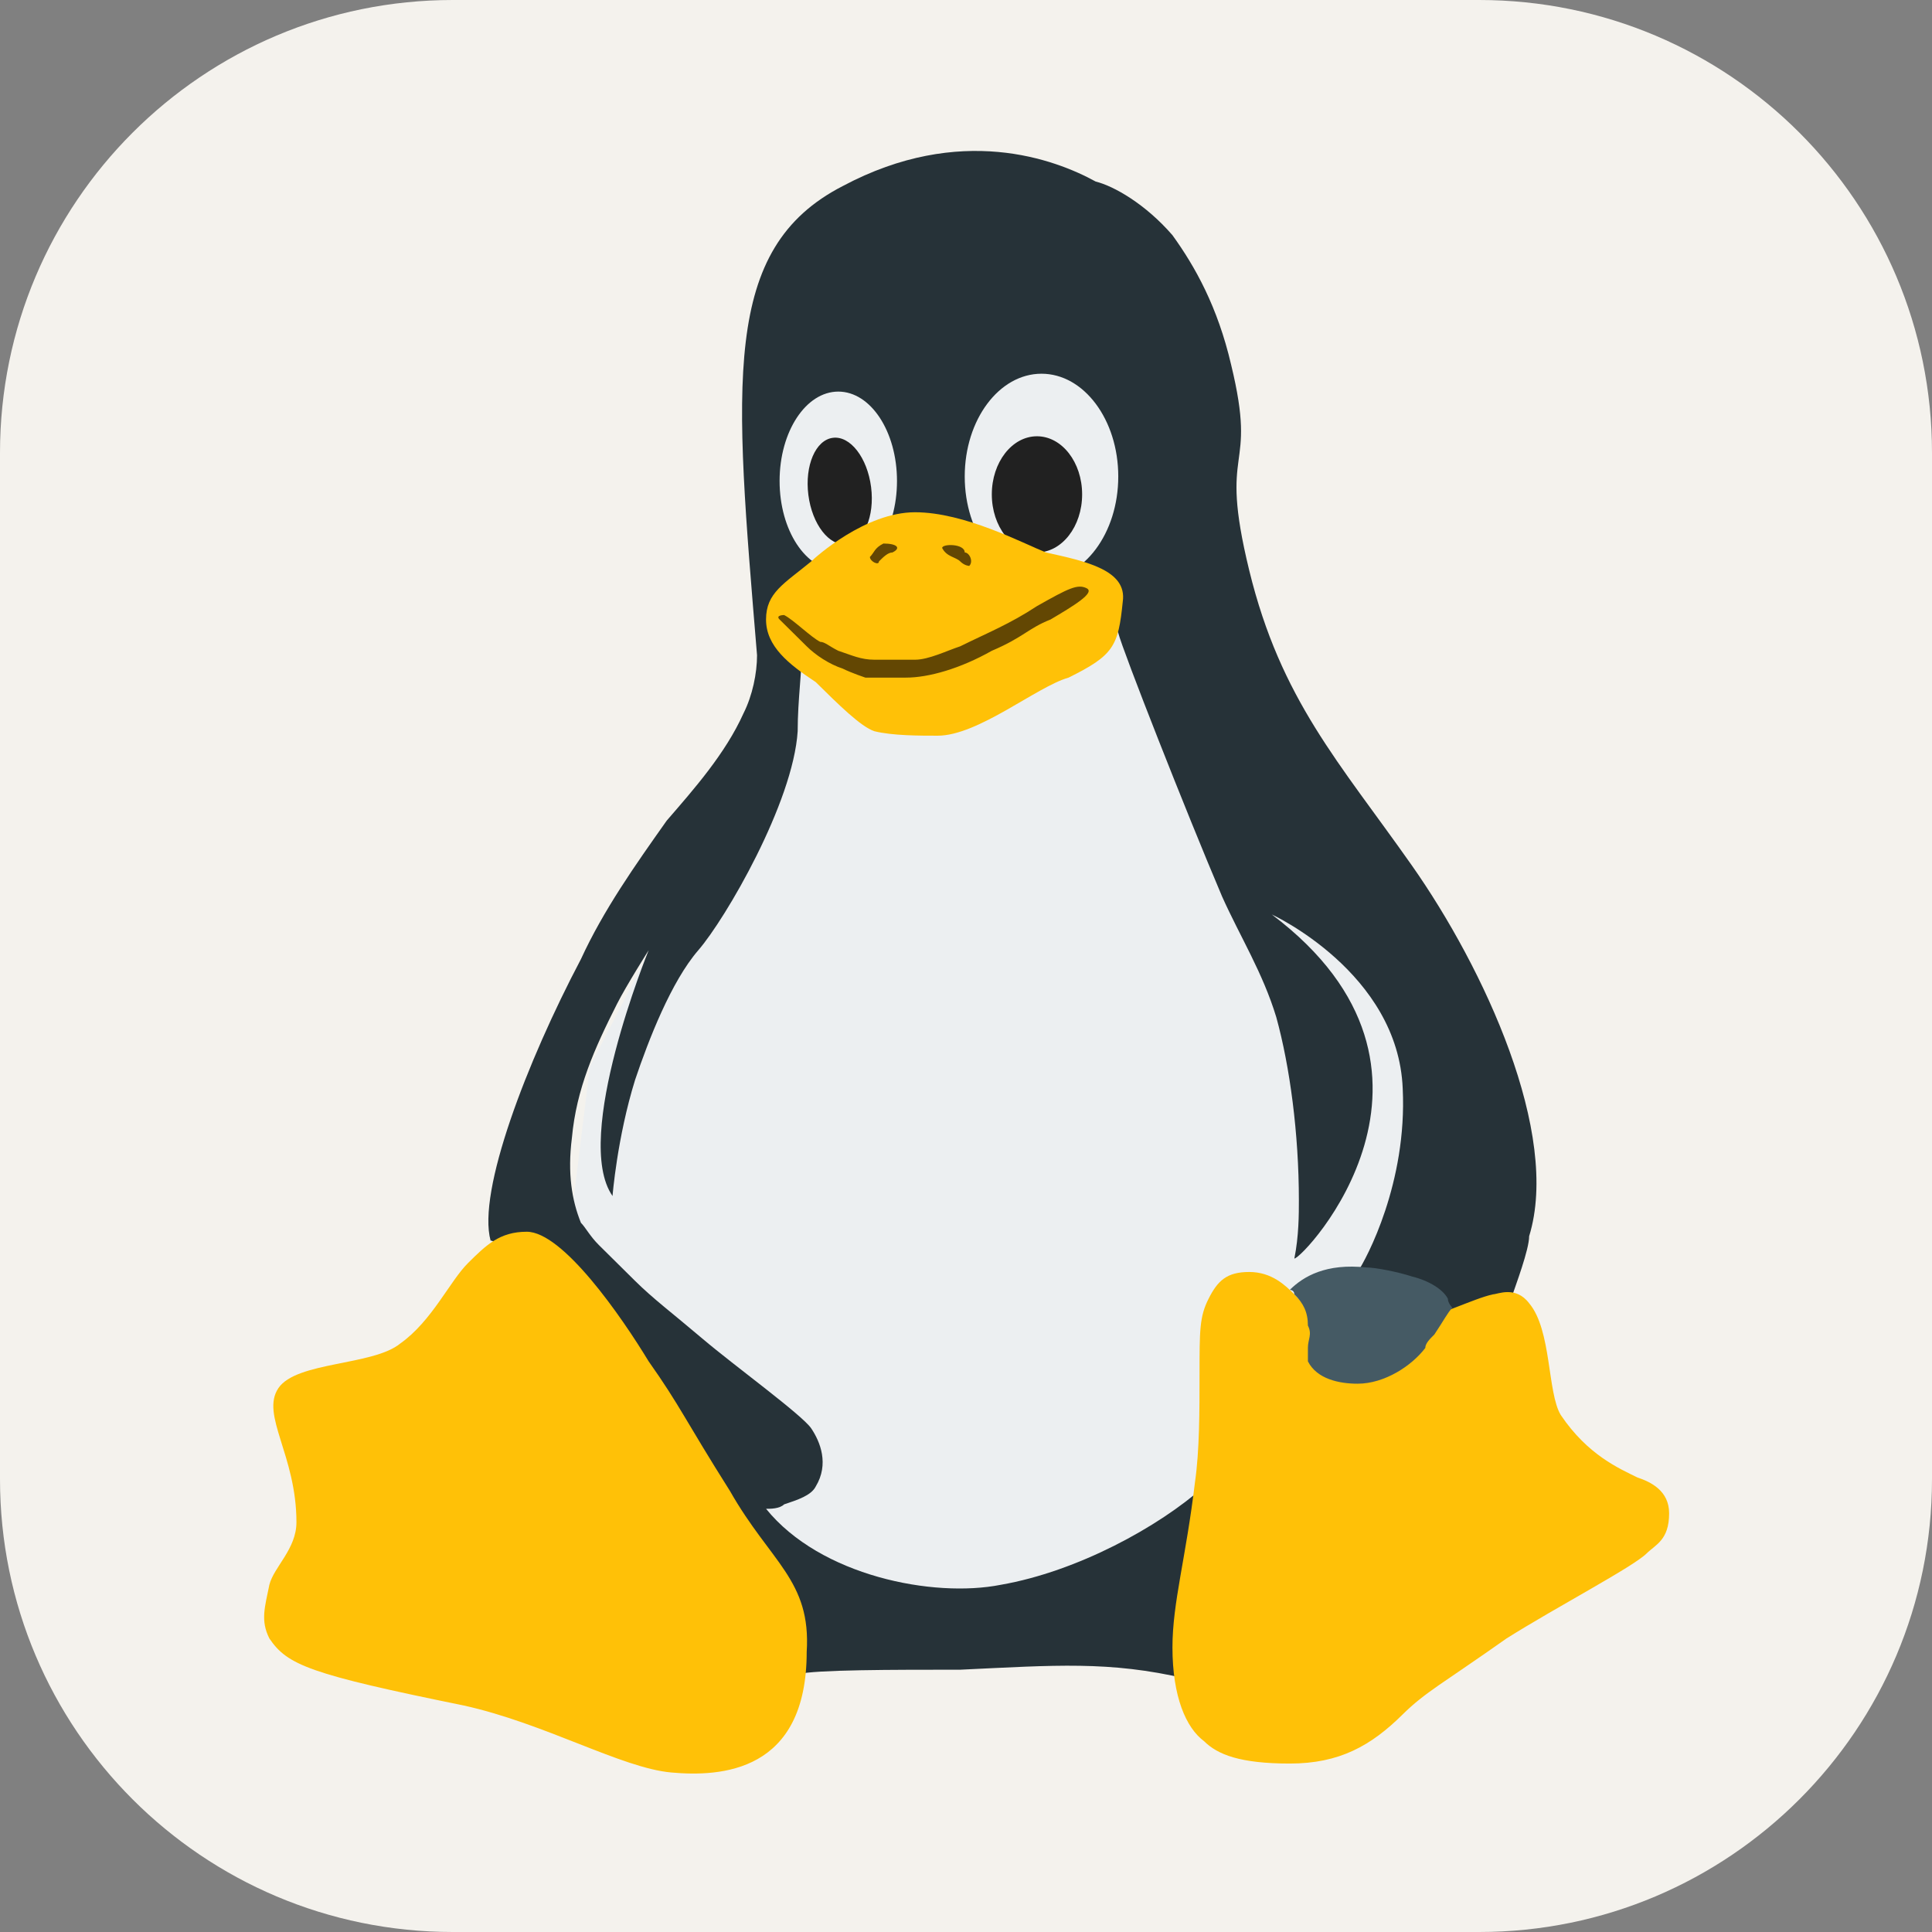 <svg width="64" height="64" viewBox="0 0 64 64" fill="none" xmlns="http://www.w3.org/2000/svg">
<rect x="0" y="0" width="64" height="64" fill="#808080" stroke="none"/>
<g clip-path="url(#clip0_1126_2087)">
<path d="M49 0H15C6.716 0 0 6.716 0 15V49C0 57.284 6.716 64 15 64H49C57.284 64 64 57.284 64 49V15C64 6.716 57.284 0 49 0Z" fill="#F4F2ED"/>
<path d="M21.487 49.981L27.62 53.386H36.894L45.569 46.873L49.458 36.658L40.484 25.851L37.941 19.782L25.526 20.226L25.675 23.631L23.282 28.072L19.543 35.326L18.795 41.395L21.487 49.981Z" fill="#ECEFF1"/>
<path d="M46.766 28.664C44.373 25.259 42.429 23.186 41.382 18.893C40.335 14.6 41.681 15.785 40.783 12.084C40.335 10.159 39.587 8.827 38.839 7.791C37.941 6.754 36.894 6.162 36.296 6.014C34.95 5.274 31.809 4.09 27.92 6.162C23.881 8.235 24.33 12.676 25.078 21.706C25.078 22.298 24.928 23.039 24.629 23.631C24.031 24.963 22.983 26.147 22.086 27.184C21.039 28.664 19.992 30.145 19.244 31.773C17.449 35.178 15.804 39.471 16.252 41.099C17 40.951 26.424 55.163 26.424 55.459C27.022 55.311 29.565 55.311 31.809 55.311C34.95 55.163 36.745 55.015 39.288 55.607C39.288 55.163 39.138 54.719 39.138 54.275C39.138 53.386 39.288 52.646 39.437 51.61C39.587 50.87 39.736 50.13 39.886 49.242C38.39 50.574 35.698 52.054 33.155 52.498C30.911 52.942 27.172 52.202 25.377 49.981C25.526 49.981 25.825 49.981 25.975 49.834C26.424 49.685 26.873 49.538 27.022 49.242C27.471 48.501 27.172 47.761 26.873 47.317C26.573 46.873 24.33 45.244 23.283 44.356C22.236 43.468 21.637 43.024 21.039 42.432L19.842 41.247C19.543 40.951 19.394 40.655 19.244 40.507C18.945 39.767 18.795 38.879 18.945 37.694C19.094 36.066 19.693 34.733 20.441 33.253C20.74 32.661 21.488 31.477 21.488 31.477C21.488 31.477 18.945 37.694 20.291 39.619C20.291 39.619 20.441 37.694 21.039 35.77C21.488 34.438 22.236 32.513 23.133 31.477C24.031 30.441 26.274 26.591 26.424 24.223C26.424 23.186 26.573 22.15 26.573 21.41C25.975 20.818 36.446 19.338 37.044 20.966C37.193 21.558 39.288 26.887 40.484 29.7C41.082 31.033 41.83 32.217 42.279 33.697C42.728 35.326 43.027 37.546 43.027 39.767C43.027 40.211 43.027 40.951 42.877 41.691C43.177 41.691 49.01 35.474 42.13 30.293C42.13 30.293 46.318 32.217 46.467 36.066C46.617 39.175 45.271 41.691 44.972 42.136C45.121 42.136 48.113 43.468 48.262 43.468C48.861 43.468 50.057 43.024 50.057 43.024C50.207 42.58 50.655 41.395 50.655 40.951C51.703 37.546 49.16 32.069 46.766 28.664Z" fill="#263238"/>
<path d="M27.77 18.893C28.844 18.893 29.714 17.568 29.714 15.933C29.714 14.297 28.844 12.972 27.77 12.972C26.696 12.972 25.825 14.297 25.825 15.933C25.825 17.568 26.696 18.893 27.77 18.893ZM34.501 19.189C35.905 19.189 37.044 17.665 37.044 15.784C37.044 13.904 35.905 12.38 34.501 12.38C33.096 12.38 31.958 13.904 31.958 15.785C31.958 17.665 33.096 19.189 34.501 19.189Z" fill="#ECEFF1"/>
<path d="M28.856 16.135C28.732 15.162 28.166 14.431 27.592 14.503C27.018 14.574 26.654 15.422 26.778 16.395C26.902 17.368 27.468 18.099 28.042 18.028C28.616 17.956 28.98 17.108 28.856 16.135ZM34.351 18.301C35.177 18.301 35.847 17.44 35.847 16.377C35.847 15.314 35.177 14.452 34.351 14.452C33.525 14.452 32.855 15.314 32.855 16.377C32.855 17.44 33.525 18.301 34.351 18.301Z" fill="#212121"/>
<path d="M54.245 48.945C53.647 48.649 52.599 48.205 51.702 46.873C51.254 46.133 51.403 44.06 50.655 43.172C50.206 42.58 49.608 42.876 49.459 42.876C48.112 43.172 44.971 45.244 42.877 42.876C42.578 42.58 42.129 42.136 41.381 42.136C40.633 42.136 40.334 42.431 40.035 43.024C39.736 43.616 39.736 44.06 39.736 45.541C39.736 46.725 39.736 48.057 39.586 49.093C39.287 51.61 38.839 53.09 38.839 54.571C38.839 56.199 39.287 57.236 39.886 57.679C40.334 58.124 41.082 58.42 42.727 58.42C44.373 58.42 45.42 57.828 46.467 56.791C47.215 56.051 47.813 55.755 49.907 54.275C51.553 53.239 54.096 51.906 54.544 51.462C54.843 51.166 55.292 51.018 55.292 50.13C55.292 49.389 54.694 49.093 54.245 48.945ZM24.18 49.389C22.684 47.021 22.534 46.577 21.487 45.096C20.59 43.616 18.645 40.803 17.449 40.803C16.551 40.803 16.102 41.247 15.504 41.84C14.906 42.431 14.307 43.764 13.261 44.504C12.363 45.244 9.82 45.096 9.222 45.984C8.623 46.873 9.82 48.205 9.82 50.426C9.82 51.314 9.072 51.906 8.923 52.498C8.773 53.239 8.623 53.682 8.923 54.275C9.521 55.163 10.269 55.459 15.354 56.495C18.047 57.087 20.59 58.568 22.235 58.716C23.881 58.864 26.723 58.716 26.723 54.719C26.872 52.35 25.526 51.758 24.18 49.389ZM27.022 22.595C26.124 22.002 25.376 21.41 25.376 20.522C25.376 19.634 25.975 19.337 26.872 18.598C27.022 18.449 28.667 16.969 30.312 16.969C31.958 16.969 33.902 18.005 34.65 18.302C35.996 18.597 37.343 18.893 37.193 19.93C37.044 21.41 36.894 21.706 35.398 22.447C34.351 22.742 32.407 24.371 31.06 24.371C30.462 24.371 29.564 24.371 28.966 24.223C28.517 24.075 27.77 23.334 27.022 22.595Z" fill="#FFC107"/>
<path d="M26.723 21.41C27.022 21.706 27.471 22.003 27.919 22.15C28.218 22.298 28.667 22.447 28.667 22.447H30.013C30.761 22.447 31.808 22.15 32.855 21.558C33.902 21.114 34.052 20.818 34.8 20.522C35.548 20.078 36.295 19.634 35.996 19.486C35.697 19.338 35.398 19.486 34.351 20.078C33.453 20.67 32.706 20.966 31.808 21.41C31.36 21.558 30.761 21.854 30.312 21.854H28.966C28.517 21.854 28.218 21.706 27.77 21.558C27.471 21.41 27.321 21.262 27.171 21.262C26.872 21.114 26.274 20.522 25.975 20.374C25.975 20.374 25.675 20.374 25.825 20.522L26.723 21.41ZM31.21 18.153C31.36 18.449 31.659 18.449 31.808 18.597C31.958 18.746 32.108 18.746 32.108 18.746C32.257 18.597 32.108 18.301 31.958 18.301C31.958 18.005 31.21 18.005 31.21 18.153ZM28.817 18.449C28.817 18.598 29.116 18.746 29.116 18.598C29.265 18.449 29.415 18.301 29.564 18.301C29.864 18.153 29.714 18.005 29.265 18.005C28.966 18.153 28.966 18.301 28.817 18.449Z" fill="#634703"/>
<path d="M43.326 44.652V45.096C43.625 45.688 44.373 45.837 44.971 45.837C45.868 45.837 46.766 45.244 47.215 44.652C47.215 44.504 47.364 44.356 47.514 44.208C47.813 43.764 47.963 43.468 48.112 43.32C48.112 43.32 47.963 43.172 47.963 43.024C47.813 42.728 47.364 42.431 46.766 42.283C46.317 42.136 45.569 41.987 45.27 41.987C43.924 41.84 43.176 42.283 42.727 42.728C42.727 42.728 42.877 42.728 42.877 42.876C43.176 43.172 43.326 43.468 43.326 43.912C43.475 44.208 43.326 44.356 43.326 44.652Z" fill="#455A64"/>
</g>
<defs>
<clipPath id="clip0_1126_2087">
<rect width="64" height="64" fill="white"/>
</clipPath>
</defs>
</svg>
